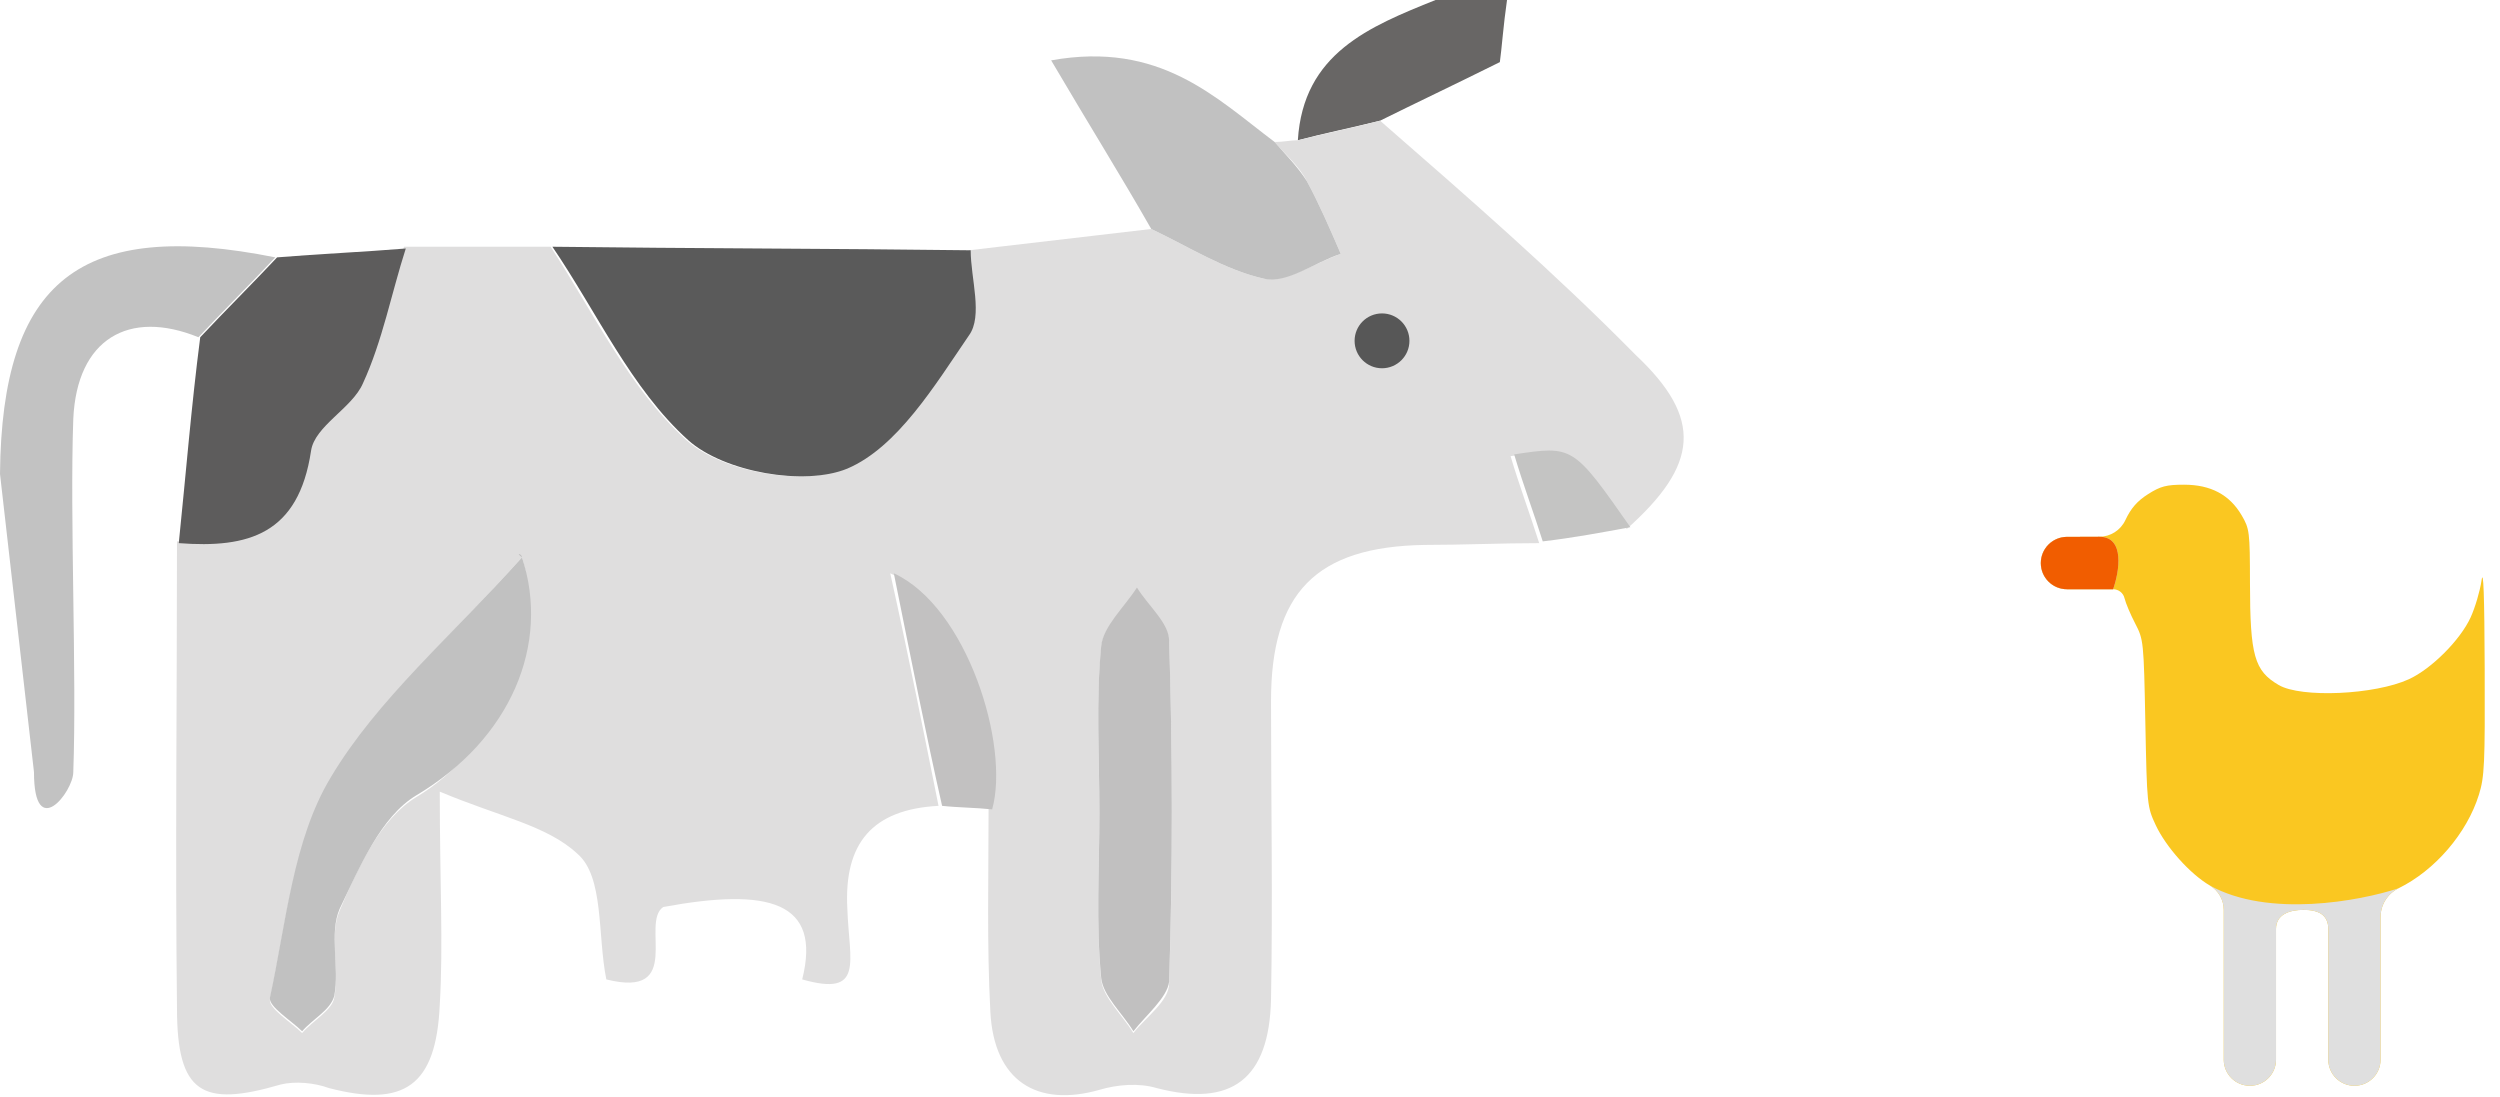 <svg width="98" height="43" viewBox="0 0 98 43" fill="none" xmlns="http://www.w3.org/2000/svg">
<path d="M83.314 20.39C83.533 19.923 83.781 19.639 84.203 19.371C84.693 19.06 84.923 19 85.616 19C86.66 19 87.4 19.393 87.872 20.199C88.182 20.728 88.196 20.839 88.199 22.853C88.203 25.704 88.369 26.293 89.326 26.853C90.204 27.367 93.09 27.239 94.429 26.625C95.312 26.221 96.443 25.088 96.848 24.203C97.023 23.822 97.215 23.173 97.275 22.76C97.35 22.244 97.389 23.316 97.4 26.192C97.414 29.964 97.392 30.451 97.173 31.154C96.704 32.662 95.449 34.123 94.022 34.821C93.591 35.032 93.318 35.469 93.318 35.949V36.416V38.864V41.538C93.318 42.104 92.859 42.562 92.294 42.562C91.728 42.562 91.269 42.104 91.269 41.538V38.977V36.416C91.269 35.85 90.867 35.667 90.301 35.667C89.735 35.667 89.22 35.85 89.22 36.416V38.977V41.538C89.22 42.104 88.761 42.562 88.196 42.562C87.63 42.562 87.171 42.104 87.171 41.538V38.797V36.416V35.667C87.171 35.273 86.963 34.909 86.623 34.71C85.849 34.257 84.909 33.206 84.505 32.346C84.168 31.626 84.161 31.559 84.098 28.348C84.035 25.138 84.028 25.072 83.7 24.442C83.516 24.09 83.328 23.644 83.281 23.45C83.232 23.243 83.047 23.098 82.834 23.098H81.598H81.025C80.459 23.098 80 22.639 80 22.073C80 21.507 80.458 21.047 81.025 21.045L81.505 21.044L82.293 21.041C82.731 21.039 83.128 20.786 83.314 20.39Z" fill="#FAC721"/>
<path fill-rule="evenodd" clip-rule="evenodd" d="M82.293 21.041C83.309 21.037 83.077 22.411 82.834 23.098H81.598H81.025C80.459 23.098 80 22.639 80 22.073C80 21.507 80.458 21.047 81.025 21.045L81.505 21.044L82.293 21.041ZM87.171 36.416H89.22V38.977V41.538C89.22 42.104 88.761 42.562 88.196 42.562C87.63 42.562 87.171 42.104 87.171 41.538V38.797V36.416ZM91.269 36.416H93.318V38.864V41.538C93.318 42.104 92.859 42.562 92.294 42.562C91.728 42.562 91.269 42.104 91.269 41.538V38.977V36.416Z" fill="#DFDFDF"/>
<path d="M94.022 34.821C93.591 35.032 93.318 35.469 93.318 35.949V36.416H91.269C91.269 35.85 90.867 35.667 90.301 35.667C89.735 35.667 89.22 35.85 89.22 36.416H87.171V35.667C87.171 35.273 86.963 34.909 86.623 34.71C88.925 35.993 92.515 35.318 94.022 34.821Z" fill="#DFDFDF"/>
<path fill-rule="evenodd" clip-rule="evenodd" d="M82.293 21.041C83.309 21.037 83.077 22.411 82.834 23.098H81.598H81.025C80.459 23.098 80 22.639 80 22.073C80 21.507 80.458 21.047 81.025 21.045L81.505 21.044L82.293 21.041Z" fill="#F15D00"/>
<path d="M56.272 0C53.679 1.044 51.086 2.087 50.876 5.497C51.927 5.218 52.978 5.01 54.099 4.731C55.501 4.036 56.972 3.34 58.794 2.435C58.864 1.948 58.934 0.974 59.075 0C58.093 0 57.182 0 56.272 0Z" fill="#686665"/>
<path d="M54.099 4.731C53.048 5.01 51.997 5.218 50.876 5.497C50.595 5.497 50.315 5.566 49.965 5.566C50.385 6.053 50.946 6.54 51.226 7.097C51.717 8.002 52.137 8.976 52.557 9.95C51.576 10.298 50.455 11.063 49.544 10.924C48.002 10.576 46.601 9.672 45.129 8.976C42.747 9.254 40.364 9.532 37.981 9.811C37.981 10.924 38.402 12.385 37.911 13.15C36.58 15.099 35.178 17.534 33.146 18.369C31.464 19.065 28.311 18.508 26.909 17.256C24.667 15.238 23.265 12.246 21.584 9.672C19.692 9.672 17.729 9.672 15.837 9.672C15.277 11.481 14.856 13.29 14.155 14.96C13.735 15.934 12.263 16.699 12.123 17.604C11.703 20.874 9.671 21.43 6.938 21.222C6.938 27.345 6.867 33.398 6.938 39.521C6.938 42.861 7.919 43.418 11.002 42.513C11.563 42.374 12.333 42.444 12.894 42.652C15.837 43.418 17.099 42.583 17.239 39.382C17.379 37.016 17.239 34.581 17.239 31.032C19.551 32.007 21.443 32.355 22.635 33.468C23.686 34.372 23.417 36.654 23.768 38.393C26.839 39.161 25.087 36.181 25.998 35.555C30.133 34.79 32.217 35.331 31.446 38.393C33.899 39.089 33.286 37.712 33.216 35.625C33.076 33.05 34.197 31.728 36.79 31.589C36.23 28.806 35.669 25.953 34.898 22.474C37.841 23.796 39.523 29.223 38.752 31.728C38.752 34.372 38.682 37.016 38.822 39.66C38.962 42.374 40.644 43.418 43.097 42.722C43.798 42.513 44.639 42.444 45.34 42.652C48.283 43.418 49.754 42.304 49.824 39.173C49.895 35.277 49.824 31.38 49.824 27.484C49.824 23.24 51.576 21.43 55.851 21.361C57.323 21.361 58.864 21.291 60.336 21.291C59.986 20.178 59.565 19.065 59.215 17.882C61.527 17.534 61.527 17.534 63.77 20.735C66.573 18.23 66.783 16.421 64.12 13.916C60.967 10.715 57.533 7.723 54.099 4.731ZM20.462 21.848C20.462 21.709 20.182 21.639 20.462 21.848C21.514 25.257 19.341 29.432 16.328 31.241C14.926 32.076 14.015 34.024 13.315 35.694C12.894 36.668 13.315 37.99 13.104 39.104C13.034 39.591 12.263 40.008 11.843 40.495C11.422 40.078 10.511 39.521 10.582 39.173C11.212 36.251 11.492 33.05 12.964 30.545C14.856 27.414 17.729 24.91 20.462 21.848ZM43.097 31.867C43.097 29.71 42.957 27.553 43.167 25.396C43.237 24.562 44.078 23.866 44.569 23.1C44.989 23.796 45.83 24.492 45.83 25.188C45.97 29.641 45.97 34.094 45.83 38.547C45.83 39.243 44.919 39.869 44.428 40.495C44.008 39.8 43.237 39.104 43.167 38.408C42.957 36.181 43.097 34.024 43.097 31.867Z" fill="#DFDEDE"/>
<path d="M21.654 9.672C23.405 12.246 24.737 15.238 26.979 17.256C28.381 18.508 31.534 19.065 33.216 18.369C35.178 17.534 36.65 15.099 37.981 13.151C38.542 12.385 38.051 10.924 38.051 9.811C32.586 9.741 27.119 9.741 21.654 9.672Z" fill="#5A5A5A"/>
<path d="M7.008 21.291C9.741 21.5 11.703 20.944 12.193 17.673C12.333 16.699 13.805 16.003 14.226 15.029C14.996 13.359 15.347 11.481 15.907 9.741C14.226 9.88 12.544 9.95 10.862 10.089C9.881 11.133 8.83 12.176 7.849 13.22C7.498 15.934 7.288 18.578 7.008 21.291Z" fill="#5D5C5C"/>
<path d="M1.332 30.267C1.332 33.018 2.873 31.032 2.873 30.267C3.013 26.371 2.733 20.317 2.873 16.421C3.013 13.29 5.046 12.107 7.779 13.22C8.76 12.176 9.811 11.133 10.792 10.089C3.154 8.558 0.07 10.993 4.95911e-05 18.578" fill="#C2C2C2"/>
<path d="M45.129 8.976C46.601 9.672 48.002 10.576 49.544 10.924C50.455 11.133 51.506 10.298 52.557 9.95C52.137 8.976 51.717 8.002 51.226 7.097C50.876 6.54 50.385 6.053 49.965 5.566C47.652 3.827 45.48 1.6 41.205 2.366C42.677 4.871 43.938 6.888 45.129 8.976Z" fill="#C1C1C1"/>
<path d="M38.892 31.728C39.593 29.224 37.911 23.796 35.038 22.474C35.739 25.953 36.3 28.806 36.93 31.589C37.561 31.659 38.262 31.659 38.892 31.728Z" fill="#C2C1C1"/>
<path d="M63.91 20.665C61.667 17.465 61.667 17.465 59.355 17.812C59.705 18.995 60.126 20.108 60.476 21.222C61.667 21.083 62.789 20.874 63.91 20.665Z" fill="#C4C4C3"/>
<path d="M20.462 21.848C17.729 24.91 14.786 27.414 12.964 30.476C11.492 32.911 11.212 36.181 10.582 39.104C10.511 39.452 11.422 40.008 11.843 40.426C12.263 39.939 12.964 39.591 13.104 39.034C13.315 37.921 12.894 36.599 13.315 35.625C14.085 34.024 14.926 32.007 16.328 31.172C20.018 28.974 21.584 25.257 20.462 21.848C20.462 21.709 20.182 21.639 20.462 21.848Z" fill="#C1C1C1"/>
<path d="M43.097 31.867C43.097 34.025 42.957 36.181 43.167 38.338C43.237 39.034 44.008 39.73 44.429 40.426C44.919 39.8 45.76 39.104 45.83 38.478C45.97 34.025 45.97 29.571 45.83 25.118C45.83 24.422 44.989 23.727 44.569 23.031C44.078 23.796 43.237 24.562 43.167 25.327C42.957 27.484 43.097 29.641 43.097 31.867Z" fill="#C1C0C0"/>
<circle r="1.075" transform="matrix(-1 0 0 1 54.175 13.361)" fill="#575757"/>
</svg>
